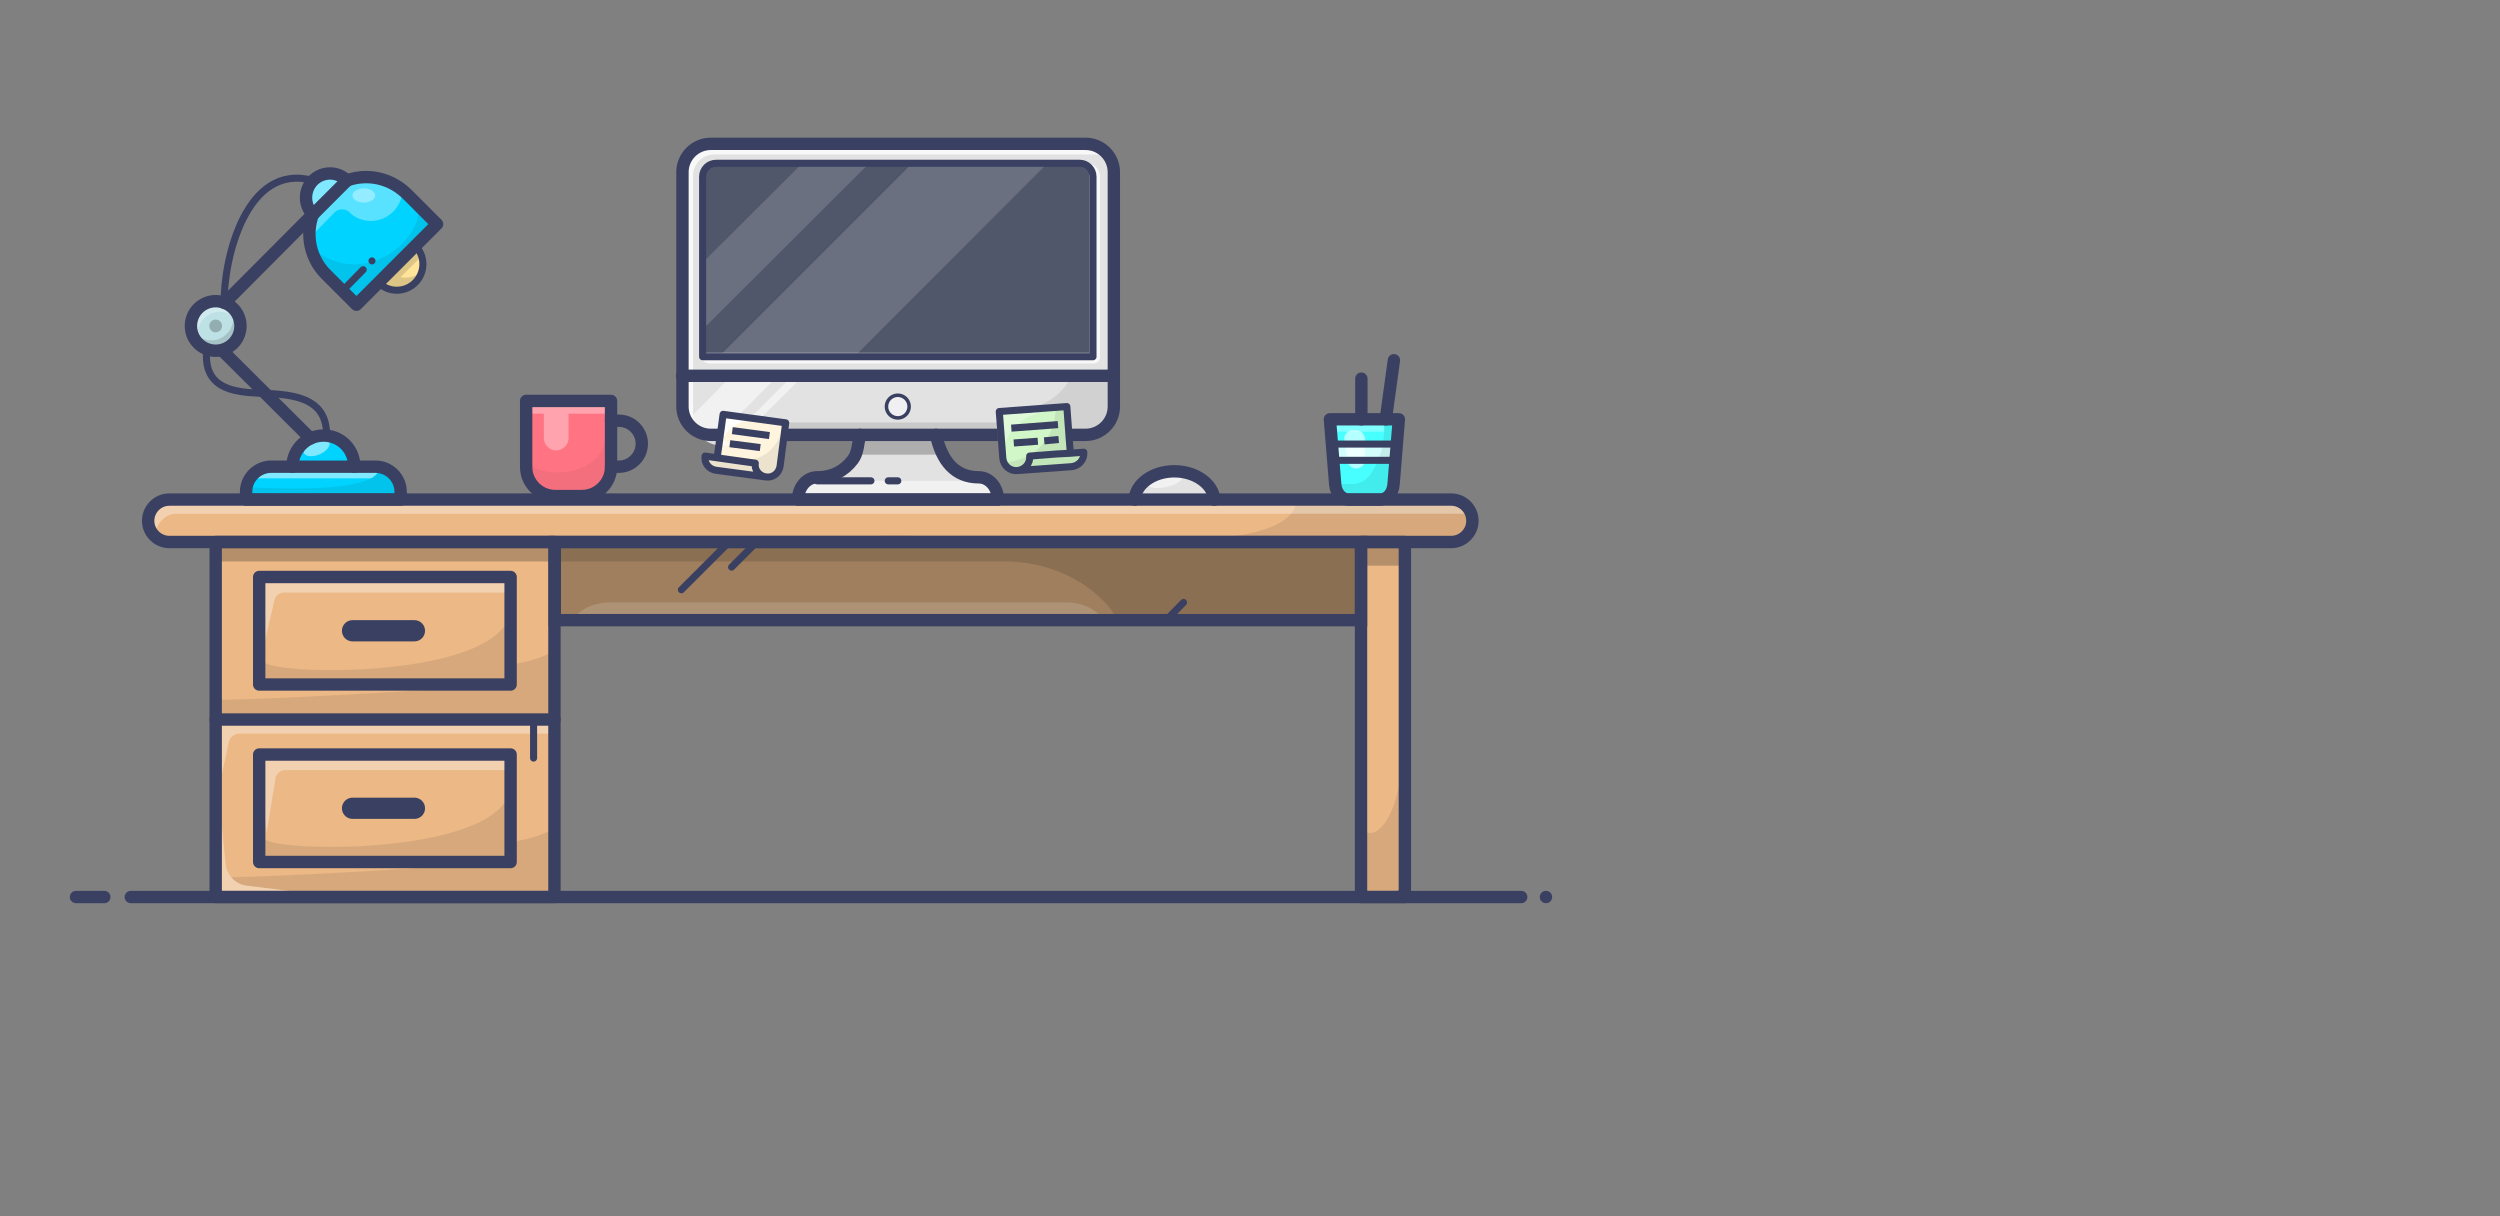 <?xml version="1.0" encoding="UTF-8" standalone="no"?>
<!-- Generator: Adobe Illustrator 21.0.0, SVG Export Plug-In . SVG Version: 6.00 Build 0)  -->

<svg
   xmlns:dc="http://purl.org/dc/elements/1.1/"
   xmlns:cc="http://creativecommons.org/ns#"
   xmlns:rdf="http://www.w3.org/1999/02/22-rdf-syntax-ns#"
   xmlns:svg="http://www.w3.org/2000/svg"
   xmlns="http://www.w3.org/2000/svg"
   xmlns:sodipodi="http://sodipodi.sourceforge.net/DTD/sodipodi-0.dtd"
   xmlns:inkscape="http://www.inkscape.org/namespaces/inkscape"
   version="1.1"
   x="0px"
   y="0px"
   viewBox="0 0 707 344"
   xml:space="preserve"
   id="svg2323"
   sodipodi:docname="workspace-3.svg"
   inkscape:version="0.92.2 (5c3e80d, 2017-08-06)"
   width="707"
   height="344"><rect x="0" y="0" width="707" height="344" fill="#808080" stroke="none"/><defs
     id="defs2327" /><sodipodi:namedview
     pagecolor="#ffffff"
     bordercolor="#666666"
     borderopacity="1"
     objecttolerance="10"
     gridtolerance="10"
     guidetolerance="10"
     inkscape:pageopacity="0"
     inkscape:pageshadow="2"
     inkscape:window-width="1366"
     inkscape:window-height="745"
     id="namedview2325"
     showgrid="false"
     inkscape:snap-nodes="false"
     inkscape:object-paths="true"
     inkscape:snap-intersection-paths="true"
     inkscape:zoom="0.86"
     inkscape:cx="392.29405"
     inkscape:cy="300"
     inkscape:window-x="-8"
     inkscape:window-y="-8"
     inkscape:window-maximized="1"
     inkscape:current-layer="svg2323" /><style
     type="text/css"
     id="style1573">
	.st0{fill:#FAF4ED;}
	.st1{fill:#F5F5F7;}
	.st2{fill:#F7F7F7;}
	.st3{fill:#F7FEFF;}
	.st4{opacity:4.000000e-02;fill:#141414;}
	.st5{fill:#FFFFFF;}
	.st6{opacity:5.000000e-02;fill:#141414;}
	.st7{opacity:3.000000e-02;fill:#141414;}
	.st8{opacity:0.5;fill:#FFFFFF;}
	.st9{opacity:0.75;fill:#FFFFFF;}
	.st10{opacity:0.7;fill:#FFFFFF;}
	.st11{opacity:2.000000e-02;fill:#141414;}
	.st12{fill:#141414;}
	.st13{fill:none;stroke:#DCDEE8;stroke-width:3;stroke-linecap:round;stroke-linejoin:round;stroke-miterlimit:10;}
	.st14{fill:none;stroke:#DCDEE8;stroke-width:6;stroke-linecap:round;stroke-linejoin:round;stroke-miterlimit:10;}
	.st15{fill:none;stroke:#DCDEE8;stroke-width:1.5;stroke-linecap:round;stroke-linejoin:round;stroke-miterlimit:10;}
	.st16{fill:none;stroke:#DCDEE8;stroke-width:4;stroke-linecap:round;stroke-linejoin:round;stroke-miterlimit:10;}
	.st17{fill:none;stroke:#DCDEE8;stroke-width:2;stroke-linecap:round;stroke-linejoin:round;stroke-miterlimit:10;}
	.st18{fill:none;stroke:#DCDEE8;stroke-width:3;stroke-linejoin:round;stroke-miterlimit:10;}
	.st19{fill:#EBB886;}
	.st20{fill:#48FFFF;}
	.st21{fill:#D2FFFE;}
	.st22{fill:#E2E2E2;}
	.st23{fill:#51576B;}
	.st24{fill:#D1F7C9;}
	.st25{fill:#FFF5DE;}
	.st26{fill:#FF7382;}
	.st27{fill:#00D3FF;}
	.st28{fill:#FFE499;}
	.st29{fill:#BEE1E5;}
	.st30{opacity:0.35;fill:#141414;}
	.st31{opacity:0.35;fill:#FFFFFF;}
	.st32{opacity:0.15;fill:#FFFFFF;}
	.st33{opacity:8.000000e-02;fill:#141414;}
	.st34{opacity:0.12;fill:#141414;}
	.st35{opacity:0.3;fill:#FFFFFF;}
	.st36{opacity:0.25;fill:#141414;}
	.st37{opacity:0.15;fill:#141414;}
	.st38{opacity:0.1;fill:#141414;}
	.st39{opacity:0.59;fill:#FFFFFF;}
	.st40{fill:none;stroke:#3A4061;stroke-width:2;stroke-linecap:round;stroke-linejoin:round;stroke-miterlimit:10;}
	.st41{fill:none;stroke:#3A4061;stroke-width:4;stroke-linecap:round;stroke-linejoin:round;stroke-miterlimit:10;}
	.st42{fill:#F0F0F2;stroke:#3A4061;stroke-miterlimit:10;}
	.st43{fill:none;stroke:#3A4061;stroke-width:6;stroke-linecap:round;stroke-linejoin:round;stroke-miterlimit:10;}
	.st44{fill:none;stroke:#3A4061;stroke-width:2;stroke-linejoin:round;stroke-miterlimit:10;}
	.st45{fill:none;stroke:#3A4061;stroke-width:3.5;stroke-linejoin:round;stroke-miterlimit:10;}
	.st46{fill:none;stroke:#3A4061;stroke-width:3.5;stroke-linecap:round;stroke-linejoin:round;stroke-miterlimit:10;}
	.st47{fill:none;stroke:#3A4061;stroke-width:3.5;stroke-miterlimit:10;}
</style><g
     id="main"
     transform="translate(-177.902,-221.721)"><g
       id="colors"><g
         id="XMLID_3_"><g
           id="g2104"><path
             class="st19"
             d="m 588.3,363 c 3.3,0 6,2.7 6,6 0,1.7 -0.7,3.2 -1.8,4.2 -1.1,1.1 -2.6,1.8 -4.2,1.8 h -13.1 -12.4 v 0 h -228 v 0 H 239 225.9 c -3.3,0 -6,-2.7 -6,-6 0,-1.7 0.7,-3.2 1.8,-4.2 1.1,-1.1 2.6,-1.8 4.2,-1.8 h 21.8 43.7 112.4 56.5 38.7 22.5 38 8.9 z"
             id="path2052"
             inkscape:connector-curvature="0"
             style="fill:#ebb886" /><path
             class="st19"
             d="m 575.1,375 v 94.2 c 0,3.4 -2.8,6.2 -6.2,6.2 -3.4,0 -6.2,-2.8 -6.2,-6.2 V 375 Z"
             id="path2054"
             inkscape:connector-curvature="0"
             style="fill:#ebb886" /><path
             inkscape:connector-curvature="0"
             style="fill:#48ffff"
             d="m 573.6,340.3 -0.6,7 h -18.4 l -0.5,-7 z"
             id="polygon2056" /><path
             inkscape:connector-curvature="0"
             style="fill:#d2fffe"
             d="m 573,347.3 -0.4,4.6 H 555 l -0.4,-4.6 z"
             id="polygon2058" /><path
             class="st20"
             d="m 572.6,351.9 -0.5,6.8 c -0.2,2.4 -1.8,4.3 -3.8,4.3 h -8.9 c -2,0 -3.6,-1.8 -3.8,-4.3 l -0.5,-6.8 z"
             id="path2060"
             inkscape:connector-curvature="0"
             style="fill:#48ffff" /><path
             inkscape:connector-curvature="0"
             style="fill:#ebb886"
             d="m 334.8,375 h 228 v 22.1 h -228 z"
             id="rect2062" /><path
             class="st22"
             d="m 521.3,363 h -22.5 c 0.2,-4.5 5.2,-8 11.2,-8 6,0 11.1,3.5 11.3,8 z"
             id="path2064"
             inkscape:connector-curvature="0"
             style="fill:#e2e2e2" /><path
             class="st22"
             d="m 492.9,328 v 8.7 c 0,4.4 -3.6,8 -8,8 h -4.6 l -0.6,-8 -19.1,1.4 0.5,6.5 -0.9,0.1 h -17.5 -21.5 -21.5 l 0.5,-3.4 -17.7,-2.4 -0.8,5.8 h -0.3 -2.4 c -4.4,0 -8,-3.6 -8,-8 v -7.3 -1.4 z"
             id="path2066"
             inkscape:connector-curvature="0"
             style="fill:#e2e2e2" /><path
             class="st22"
             d="M 492.9,270.4 V 328 h -122 v -57.7 c 0,-4.4 3.6,-8 8,-8 h 106 c 4.4,0.1 8,3.7 8,8.1 z m -5.9,52.1 v -50.9 c 0,-2.1 -1.7,-3.8 -3.8,-3.8 H 380.4 c -2.1,0 -3.8,1.7 -3.8,3.8 v 50.9 z"
             id="path2068"
             inkscape:connector-curvature="0"
             style="fill:#e2e2e2" /><path
             class="st23"
             d="m 487,271.6 v 50.9 H 376.7 v -50.9 c 0,-2.1 1.7,-3.8 3.8,-3.8 h 102.8 c 2,0.1 3.7,1.8 3.7,3.8 z"
             id="path2070"
             inkscape:connector-curvature="0"
             style="fill:#51576b" /><path
             class="st24"
             d="m 484.4,349.6 c 0.2,2.1 -1.4,3.9 -3.5,4.1 l -15.3,1.1 c 2.1,-0.2 3.7,-2 3.5,-4.1 l 7.7,-0.6 3.8,-0.3 z"
             id="path2072"
             inkscape:connector-curvature="0"
             style="fill:#d1f7c9" /><path
             class="st24"
             d="m 480.3,346.1 0.3,3.8 -3.8,0.3 -7.7,0.6 c 0.2,2.1 -1.4,3.9 -3.5,4.1 -2.1,0.2 -3.9,-1.4 -4.1,-3.5 l -0.5,-6.7 -0.5,-6.5 19.1,-1.4 0.6,8 z"
             id="path2074"
             inkscape:connector-curvature="0"
             style="fill:#d1f7c9" /><path
             class="st22"
             d="m 460.1,363 h -56.5 c 0,-3.5 2.4,-6.3 5.4,-6.3 4.3,0 7.7,-1.8 10.1,-5 1.4,-1.9 1.4,-4.2 2,-7 h 21.5 c 1.6,7.3 5.3,12 12.1,12 1.5,0 2.8,0.7 3.8,1.8 1,1.2 1.6,2.7 1.6,4.5 z"
             id="path2076"
             inkscape:connector-curvature="0"
             style="fill:#e2e2e2" /><path
             class="st25"
             d="m 400.1,341.3 -0.5,3.4 -1.2,8.8 c -0.3,1.9 -2,3.3 -4,3 -1.9,-0.3 -3.3,-2 -3,-4 l -7.2,-1 -3.5,-0.5 0.5,-3.5 0.4,-2.9 0.8,-5.8 z"
             id="path2078"
             inkscape:connector-curvature="0"
             style="fill:#fff5de" /><path
             class="st25"
             d="m 394.5,356.6 -14.2,-1.9 c -1.9,-0.3 -3.3,-2 -3,-4 l 3.5,0.5 3.5,0.5 7.2,1 c -0.3,1.8 1,3.6 3,3.9 z"
             id="path2080"
             inkscape:connector-curvature="0"
             style="fill:#fff5de" /><path
             class="st26"
             d="m 350.7,335.2 v 18.6 c 0,4.5 -3.7,8.2 -8.2,8.2 h -7.6 c -4.5,0 -8.2,-3.7 -8.2,-8.2 v -18.6 z"
             id="path2082"
             inkscape:connector-curvature="0"
             style="fill:#ff7382" /><path
             class="st19"
             d="m 334.7,425.2 v 50.2 h -95.8 v -50.2 z m -12.3,40.3 V 435 h -71.1 v 30.5 z"
             id="path2084"
             inkscape:connector-curvature="0"
             style="fill:#ebb886" /><path
             class="st19"
             d="m 334.7,375 v 50.2 H 238.9 V 375 Z m -12.3,40.3 v -30.4 h -71.1 v 30.4 z"
             id="path2086"
             inkscape:connector-curvature="0"
             style="fill:#ebb886" /><path
             inkscape:connector-curvature="0"
             style="fill:#ebb886"
             d="m 251.2,435.1 h 71.1 v 30.5 h -71.1 z"
             id="rect2088" /><path
             inkscape:connector-curvature="0"
             style="fill:#ebb886"
             d="m 251.2,384.9 h 71.1 v 30.5 h -71.1 z"
             id="rect2090" /><path
             class="st27"
             d="m 293,276.5 8.6,8.6 -6.2,6.2 -10.4,10.4 -6.2,6.2 -8.6,-8.6 c -4.6,-4.6 -5.9,-11.3 -3.7,-17 v 0 l 9.6,-9.6 v 0 c 1.8,-0.7 3.7,-1 5.6,-1 4,0.1 8.2,1.6 11.3,4.8 z"
             id="path2092"
             inkscape:connector-curvature="0"
             style="fill:#00d3ff" /><path
             class="st28"
             d="m 295.4,291.3 c 1.3,1.3 2.1,3.1 2.1,5.1 0,4.1 -3.3,7.4 -7.4,7.4 -2,0 -3.8,-0.8 -5.1,-2.1 z"
             id="path2094"
             inkscape:connector-curvature="0"
             style="fill:#ffe499" /><path
             class="st27"
             d="m 291.2,360.8 v 2.2 h -43.7 v -2.2 c 0,-3.9 3.2,-7.1 7.1,-7.1 h 6 17.5 6 c 3.9,0 7.1,3.1 7.1,7.1 z"
             id="path2096"
             inkscape:connector-curvature="0"
             style="fill:#00d3ff" /><path
             class="st27"
             d="m 278.1,353.7 h -17.5 c 0,-4.8 3.9,-8.8 8.8,-8.8 4.8,0 8.7,3.9 8.7,8.8 z"
             id="path2098"
             inkscape:connector-curvature="0"
             style="fill:#00d3ff" /><path
             class="st27"
             d="m 276,272.8 -9.6,9.6 c -2.6,-2.6 -2.6,-6.9 0,-9.6 2.7,-2.7 7,-2.7 9.6,0 z"
             id="path2100"
             inkscape:connector-curvature="0"
             style="fill:#00d3ff" /><path
             class="st29"
             d="m 238.9,306.9 c 3.9,0 7,3.1 7,7 0,3.8 -3.1,6.9 -7,6.9 -3.8,0 -6.9,-3.1 -6.9,-6.9 -0.1,-3.9 3.1,-7 6.9,-7 z"
             id="path2102"
             inkscape:connector-curvature="0"
             style="fill:#bee1e5" /></g><g
           id="g2106" /></g></g><g
       id="shadows"><path
         inkscape:connector-curvature="0"
         style="opacity:0.35;fill:#141414"
         d="m 334.7,376.7 h 227.6 v 20 H 334.7 Z"
         id="rect2110" /><path
         class="st31"
         d="m 350.7,335.2 h -23.6 v 3.5 h 4.6 v 6.9 c 0,1.9 1.6,3.5 3.5,3.5 1.9,0 3.5,-1.6 3.5,-3.5 v -6.9 h 12 z"
         id="path2112"
         inkscape:connector-curvature="0"
         style="opacity:0.35;fill:#ffffff" /><path
         inkscape:connector-curvature="0"
         style="opacity:0.15;fill:#ffffff"
         d="m 404.8,267.9 -27.9,27.8 v 18.9 l 46.8,-46.7 z"
         id="polygon2114" /><path
         inkscape:connector-curvature="0"
         style="opacity:0.15;fill:#ffffff"
         d="m 435.9,267.9 -55.2,55.2 H 419 l 55.5,-55.6 z"
         id="polygon2116" /><path
         inkscape:connector-curvature="0"
         style="opacity:0.5;fill:#ffffff"
         d="m 384.8,328 -11.7,11.8 v 3 l 2,2 h 6.5 l 0.8,-5.9 4.1,0.6 11.6,-11.7 z"
         id="polygon2118" /><path
         inkscape:connector-curvature="0"
         style="opacity:0.5;fill:#ffffff"
         d="m 401,329 -11.1,11.1 h 3 l 11.5,-11.4 z"
         id="polygon2120" /><path
         class="st33"
         d="m 465.8,337.7 13.8,-1 0.6,8 h 4.6 l 6.2,-2.9 1.8,-5.1 V 328 h -6.5 -5.7 c -0.5,1.9 -1.8,3.6 -3.3,5 -3,2.8 -7.5,4.4 -11.5,4.7"
         id="path2122"
         inkscape:connector-curvature="0" /><path
         inkscape:connector-curvature="0"
         style="opacity:0.12;fill:#141414"
         d="m 400.3,341.2 h 60.2 v 3 h -60.2 z"
         id="rect2124" /><path
         class="st33"
         d="m 461.8,352.5 c 2.1,0 14.1,-1.5 14.7,-15.6 l 3.1,-0.2 1,12.9 h 3.8 l -0.4,2 -2.2,2.1 -16.2,1.2 z"
         id="path2126"
         inkscape:connector-curvature="0" /><path
         class="st35"
         d="m 461.4,349.6 0.4,-1.5 c 1.2,-4.3 4.4,-7.8 8.7,-9.2 l 4.8,-1.6 -14.7,0.8 z"
         id="path2128"
         inkscape:connector-curvature="0"
         style="opacity:0.3;fill:#ffffff" /><path
         class="st33"
         d="m 380.4,351.1 c 8.8,1.9 16.7,1.6 19.4,-10 l -2.2,14.2 -2.7,1.2 -16.2,-2.5 -1.6,-3.1 z"
         id="path2130"
         inkscape:connector-curvature="0" /><path
         class="st5"
         d="m 381.1,348.3 1.3,-9.4 10.2,1.4 -2.8,0.3 c -3.3,0.4 -6.3,2.5 -7.6,5.5 z"
         id="path2132"
         inkscape:connector-curvature="0"
         style="fill:#ffffff" /><path
         inkscape:connector-curvature="0"
         style="opacity:0.25;fill:#141414"
         d="m 421.1,343.9 h 21.7 v 6.4 h -21.7 z"
         id="rect2134" /><path
         inkscape:connector-curvature="0"
         style="opacity:0.25;fill:#141414"
         d="M 238.9,374.8 H 334.8 v 5.7 h -95.9 z"
         id="rect2136" /><path
         class="st33"
         d="m 265.9,291.7 c 14,12.1 31.5,-1.3 30.4,-12 l 5.3,5.3 c -4.7,4.7 -9.4,9.4 -14.2,14.2 -2.9,2.9 -5.8,5.8 -8.7,8.7 -4.1,-4.4 -8.2,-8.7 -12.3,-13 z"
         id="path2138"
         inkscape:connector-curvature="0" /><path
         class="st37"
         d="m 285,354.2 c 0,-0.1 0,-0.3 0,-0.5 l 0.8,0.5 z"
         id="path2140"
         inkscape:connector-curvature="0"
         style="opacity:0.15;fill:#141414" /><path
         class="st33"
         d="m 290,356.8 -1,-0.6 -3.2,-2 H 285 c 0,1.1 -0.8,2.1 -2.2,2.8 -6.3,3.5 -24.6,3 -35.2,2.5 l -0.5,3.5 h 44.8 z"
         id="path2142"
         inkscape:connector-curvature="0" /><path
         class="st8"
         d="M 249.7,354.2 H 285 c 0,1.1 -0.8,2.1 -2.2,2.8 h -33.1 z"
         id="path2144"
         inkscape:connector-curvature="0"
         style="opacity:0.5;fill:#ffffff" /><path
         inkscape:connector-curvature="0"
         style="opacity:0.3;fill:#ffffff"
         d="m 289,356.2 -3.2,-2 h 3.2 z"
         id="polygon2146" /><path
         class="st38"
         d="m 491.5,375 c 27.5,0.3 52.4,-1.1 53.2,-12 H 592 l 2.2,6 -3,5.2 -43.8,0.8 z"
         id="path2148"
         inkscape:connector-curvature="0"
         style="opacity:0.1;fill:#141414" /><path
         class="st37"
         d="M 563.8,373.4 H 438 c -4.2,-0.2 -8.5,-0.3 -12.7,0 h -90.5 v 7.1 h 127.3 c 9,0 17.9,2.9 24.9,8.5 2.6,2.1 4.7,4.3 6,6.5 h 69.8 l 0.7,-15 h 0.3 z"
         id="path2150"
         inkscape:connector-curvature="0"
         style="opacity:0.15;fill:#141414" /><path
         inkscape:connector-curvature="0"
         style="opacity:0.3;fill:#ffffff"
         d="m 238.9,475.4 h 35 0.1 z"
         id="polygon2152" /><path
         class="st38"
         d="m 322.4,409.6 c 5.5,-0.6 9.7,-2.4 12.3,-3.8 v 19.3 h -55.6 -40.2 v -5.5 c 19.5,0.1 83.5,-4.3 83.5,-4.3 z"
         id="path2154"
         inkscape:connector-curvature="0"
         style="opacity:0.1;fill:#141414" /><path
         class="st31"
         d="m 247.8,472.2 c -1.8,-0.2 -3.4,-1.1 -4.5,-2.4 -0.9,-1.1 -1.5,-2.4 -1.6,-3.8 l -2.9,-29.4 v 33.3 5.5 h 35 z"
         id="path2156"
         inkscape:connector-curvature="0"
         style="opacity:0.35;fill:#ffffff" /><path
         class="st38"
         d="m 334.7,456.1 v 19.3 h -60.8 l -26.1,-3.2 c -1.8,-0.2 -3.4,-1.1 -4.5,-2.4 23.3,-0.4 79,-4.3 79,-4.3 v -5.7 c 5.6,-0.6 9.8,-2.4 12.4,-3.7 z"
         id="path2158"
         inkscape:connector-curvature="0"
         style="opacity:0.1;fill:#141414" /><path
         class="st33"
         d="m 573.9,340.3 h -4.8 c 0.1,1.2 0.2,2.4 0.2,3.5 -0.1,4.5 -1.5,8.6 -3.7,11.9 -1.2,1.8 -3.3,2.9 -5.4,2.9 h -3.1 v 3.9 c -0.4,0.1 -0.9,0.3 -1.3,0.4 L 555,363 h 2.1 v 0 h 15 v -4.5 0 l 1.5,-14.7 z"
         id="path2160"
         inkscape:connector-curvature="0" /><path
         class="st35"
         d="m 569.2,340.3 c 0.1,1.2 0.2,2.4 0.2,3.5 h -15.3 v -3.5 z"
         id="path2162"
         inkscape:connector-curvature="0"
         style="opacity:0.3;fill:#ffffff" /><path
         inkscape:connector-curvature="0"
         style="fill:#141414"
         d="m 573.9,343.8 h -0.3 l 0.3,-3.5 z"
         id="polygon2164" /><path
         inkscape:connector-curvature="0"
         style="opacity:0.5;fill:#ffffff"
         d="M 403.6,357.7 H 458.7 v 5.3 h -55.1 z"
         id="rect2166" /><path
         class="st31"
         d="m 286.5,272.7 -8.6,-0.9 -4,3.4 v 0 c 0,0.3 0,0.7 0.1,1 l -1.8,-0.4 -7.2,7.8 0.4,5.5 7,-7.2 c 1.2,-1.3 3.3,-1.3 4.5,0 0.1,0.1 0.3,0.3 0.4,0.4 1.5,1.2 3.4,1.9 5.5,1.9 3.4,0 6.4,-1.9 7.9,-4.8 0.5,-0.9 0.8,-2 1,-3 z"
         id="path2168"
         inkscape:connector-curvature="0"
         style="opacity:0.35;fill:#ffffff" /><path
         class="st32"
         d="m 479.2,392.1 h -60.7 -7.2 -60.7 c -2.8,0 -7.3,0.5 -11.1,5 h 71.8 7.2 71.8 c -3.8,-4.5 -8.3,-5 -11.1,-5 z"
         id="path2170"
         inkscape:connector-curvature="0"
         style="opacity:0.15;fill:#ffffff" /><path
         inkscape:connector-curvature="0"
         style="opacity:0.25;fill:#141414"
         d="m 240.7,313.9 a 1.8,1.8 0 0 1 -1.8,1.8 1.8,1.8 0 0 1 -1.8,-1.8 1.8,1.8 0 0 1 1.8,-1.8 1.8,1.8 0 0 1 1.8,1.8 z"
         id="circle2172" /><path
         class="st35"
         d="m 233.8,316.1 c 0,-3.4 2.8,-6.2 6.2,-6.2 3.4,0 6.2,2.8 6.2,6.2 l -1.8,-7.3 -5.9,-2.5 -4.8,2.9 -1.9,4.3 z"
         id="path2174"
         inkscape:connector-curvature="0"
         style="opacity:0.3;fill:#ffffff" /><path
         class="st37"
         d="m 243.7,310.3 c 0.8,3.3 -1.3,6.7 -4.6,7.5 -3.3,0.8 -6.7,-1.3 -7.5,-4.6 l 3.4,6.7 6.3,1.1 4,-3.9 0.8,-4.7 z"
         id="path2176"
         inkscape:connector-curvature="0"
         style="opacity:0.15;fill:#141414" /><path
         class="st37"
         d="m 291.2,300.1 5.9,-5.9 -1.7,-3 -7.2,7.3 c -0.1,-0.1 -0.1,-0.1 -0.2,-0.2 l -1.5,1.8 v 0 0 l -0.9,1.1 -0.6,0.8 2.8,1.2 6.1,-0.5 3.3,-3.1 v -1.4 c -1.1,1.6 -3.7,2.4 -6,1.9 z"
         id="path2178"
         inkscape:connector-curvature="0"
         style="opacity:0.15;fill:#141414" /><path
         inkscape:connector-curvature="0"
         style="opacity:0.35;fill:#ffffff"
         d="m 284,277 a 3.2,2 0 0 1 -3.2,2 3.2,2 0 0 1 -3.2,-2 3.2,2 0 0 1 3.2,-2 3.2,2 0 0 1 3.2,2 z"
         id="ellipse2180" /><path
         inkscape:connector-curvature="0"
         style="opacity:0.5;fill:#ffffff"
         d="m 265.5,281.8 -1,-5.2 5.7,-7.2 4.4,3 z"
         id="polygon2182" /><path
         inkscape:connector-curvature="0"
         transform="matrix(0.921,-0.39,0.39,0.921,-114.635,131.87)"
         style="opacity:0.5;fill:#ffffff"
         d="m 271.3,348.2 a 3.9,2.1 0 0 1 -3.9,2.1 3.9,2.1 0 0 1 -3.9,-2.1 3.9,2.1 0 0 1 3.9,-2.1 3.9,2.1 0 0 1 3.9,2.1 z"
         id="ellipse2184" /><path
         class="st31"
         d="m 594.6,367 c -0.1,0 -0.1,0 -0.2,0 H 227.9 c -1.7,0 -3.2,0.7 -4.2,1.8 -1.1,1.1 -1.8,2.6 -1.8,4.2 0,1.1 -2.2,-9 1,-9 h 366.5 c 2.3,0 4.2,1.2 5.2,3 z"
         id="path2186"
         inkscape:connector-curvature="0"
         style="opacity:0.35;fill:#ffffff" /><path
         inkscape:connector-curvature="0"
         style="opacity:0.25;fill:#141414"
         d="m 562.3,374.7 h 12.9 v 7 h -12.9 z"
         id="rect2188" /><path
         class="st38"
         d="m 562.8,454.2 c 0,6.3 12.4,5.9 12.4,-29 0,35.8 0,50.2 0,50.2 h -6.2 -6.2 z"
         id="path2190"
         inkscape:connector-curvature="0"
         style="opacity:0.1;fill:#141414" /><path
         class="st38"
         d="m 252.2,458.5 c 0,4.5 70.2,5.8 70.2,-15.2 0,28.2 0,22.2 0,22.2 h -70.2 z"
         id="path2192"
         inkscape:connector-curvature="0"
         style="opacity:0.1;fill:#141414" /><path
         class="st38"
         d="m 252.2,408.5 c 0,4.5 70.2,5.8 70.2,-15.2 0,28.2 0,22.2 0,22.2 h -70.2 z"
         id="path2194"
         inkscape:connector-curvature="0"
         style="opacity:0.1;fill:#141414" /><path
         class="st31"
         d="m 322.4,435.1 h -71.1 v 2.8 h -0.2 l 2.2,19.4 2.5,-15.4 c 0.2,-1.4 1.4,-2.4 2.8,-2.4 h 63.9 v -4.4 z"
         id="path2196"
         inkscape:connector-curvature="0"
         style="opacity:0.35;fill:#ffffff" /><path
         class="st31"
         d="m 322.4,384.9 h -71.1 v 4.4 l 0.9,16.6 3.3,-14.4 c 0.3,-1.3 1.4,-2.2 2.7,-2.2 h 64.2 z"
         id="path2198"
         inkscape:connector-curvature="0"
         style="opacity:0.35;fill:#ffffff" /><path
         class="st31"
         d="m 335.2,425.8 h -95.9 v 3.4 l 1.3,11.8 2,-9.4 c 0.3,-1.4 1.5,-2.4 3,-2.4 h 89.6 z"
         id="path2200"
         inkscape:connector-curvature="0"
         style="opacity:0.35;fill:#ffffff" /><path
         class="st6"
         d="m 328.2,352.6 c 0,3.8 21.1,5.7 21.1,-9 0,10.2 0,14.7 0,14.7 l -3.4,2.9 h -15.8 l -4.1,-5 1.1,-2.5 z"
         id="path2202"
         inkscape:connector-curvature="0" /><path
         class="st9"
         d="m 384.3,347.7 h -2.4 c -3,0 -5.6,-1.6 -7,-4.1 -0.7,-1.2 -1,-2.5 -1,-3.9 v -7.3 -61 c 0,-3.3 2.7,-6 6,-6 h 108 c 1.4,0 2.8,0.4 4,1 -1.4,-2.4 -4,-4 -7,-4 h -106 c -4.4,0 -8,3.6 -8,8 v 59 7.3 c 0,3 1.6,5.6 4,6.9 1.2,0.7 2.5,1.1 4,1.1 h 2.4"
         id="path2204"
         inkscape:connector-curvature="0"
         style="opacity:0.75;fill:#ffffff" /><path
         class="st9"
         d="m 489,271.6 v 51.2 c 0,1 -0.8,1.7 -1.7,1.7 H 378.7 c -1.7,0 -3,-1.3 -3,-3 v 0 H 486 v -52.9 c 0,-0.2 0,-0.5 -0.1,-0.7 1.8,0.4 3.1,1.9 3.1,3.7 z"
         id="path2206"
         inkscape:connector-curvature="0"
         style="opacity:0.75;fill:#ffffff" /><path
         inkscape:connector-curvature="0"
         transform="matrix(0.98,-0.2,0.2,0.98,-61.257,108.574)"
         style="opacity:0.5;fill:#ffffff"
         d="m 512.1,357.7 a 5,1.8 0 0 1 -5,1.8 5,1.8 0 0 1 -5,-1.8 5,1.8 0 0 1 5,-1.8 5,1.8 0 0 1 5,1.8 z"
         id="ellipse2208" /><path
         class="st39"
         d="m 560.5,343.4 h 0.9 c 1.4,0 2.5,1.1 2.5,2.4 v 6 c 0,1.4 -1.1,2.4 -2.5,2.4 v 0 c -1.2,0 -2.2,-0.9 -2.4,-2.1 l -0.9,-6 c -0.3,-1.3 0.9,-2.7 2.4,-2.7 z"
         id="path2210"
         inkscape:connector-curvature="0"
         style="opacity:0.59;fill:#ffffff" /></g><g
       id="lines"><path
         class="st40"
         d="m 297.5,296.4 c 0,4.1 -3.3,7.4 -7.4,7.4 -2,0 -3.8,-0.8 -5.1,-2.1 l 10.4,-10.4 c 1.3,1.3 2.1,3.1 2.1,5.1 z"
         id="path2213"
         inkscape:connector-curvature="0"
         style="fill:none;stroke:#3a4061;stroke-width:2;stroke-linecap:round;stroke-linejoin:round;stroke-miterlimit:10" /><path
         class="st41"
         d="M 243,308.3"
         id="path2215"
         inkscape:connector-curvature="0"
         style="fill:none;stroke:#3a4061;stroke-width:4;stroke-linecap:round;stroke-linejoin:round;stroke-miterlimit:10" /><path
         class="st40"
         d="m 266.5,272.8 c -18.9,-5.4 -25.4,22.1 -25.2,34.7"
         id="path2217"
         inkscape:connector-curvature="0"
         style="fill:none;stroke:#3a4061;stroke-width:2;stroke-linecap:round;stroke-linejoin:round;stroke-miterlimit:10" /><path
         class="st40"
         d="m 236.4,320.4 c -1.4,12.4 9.6,12.3 17,12.6 10.6,0.4 16.9,2.8 16.9,12"
         id="path2219"
         inkscape:connector-curvature="0"
         style="fill:none;stroke:#3a4061;stroke-width:2;stroke-linecap:round;stroke-linejoin:round;stroke-miterlimit:10" /><path
         inkscape:connector-curvature="0"
         style="fill:#f0f0f2;stroke:#3a4061;stroke-miterlimit:10"
         d="m 435,336.7 a 3.2,3.2 0 0 1 -3.2,3.2 3.2,3.2 0 0 1 -3.2,-3.2 3.2,3.2 0 0 1 3.2,-3.2 3.2,3.2 0 0 1 3.2,3.2 z"
         id="circle2221" /><path
         class="st43"
         d="m 277.6,450.3 c 5.8,0 11.7,0 17.5,0"
         id="path2223"
         inkscape:connector-curvature="0"
         style="fill:none;stroke:#3a4061;stroke-width:6;stroke-linecap:round;stroke-linejoin:round;stroke-miterlimit:10" /><path
         class="st43"
         d="m 277.6,400.1 c 5.8,0 11.7,0 17.5,0"
         id="path2225"
         inkscape:connector-curvature="0"
         style="fill:none;stroke:#3a4061;stroke-width:6;stroke-linecap:round;stroke-linejoin:round;stroke-miterlimit:10" /><path
         class="st40"
         d="M 483.3,267.9 H 380.4 c -2.1,0 -3.8,1.7 -3.8,3.8 v 50.9 H 487 v -50.9 c 0,-2.1 -1.7,-3.8 -3.7,-3.8 z"
         id="path2227"
         inkscape:connector-curvature="0"
         style="fill:none;stroke:#3a4061;stroke-width:2;stroke-linecap:round;stroke-linejoin:round;stroke-miterlimit:10" /><path
         inkscape:connector-curvature="0"
         style="fill:none;stroke:#3a4061;stroke-width:2;stroke-linecap:round;stroke-linejoin:round;stroke-miterlimit:10"
         d="m 409,357.7 h 15.2"
         id="line2229" /><path
         inkscape:connector-curvature="0"
         style="fill:none;stroke:#3a4061;stroke-width:2;stroke-linecap:round;stroke-linejoin:round;stroke-miterlimit:10"
         d="m 429.1,357.7 h 2.7"
         id="line2231" /><path
         inkscape:connector-curvature="0"
         style="fill:none;stroke:#3a4061;stroke-width:2;stroke-linecap:round;stroke-linejoin:round;stroke-miterlimit:10"
         d="M 573.1,347.3 H 554.5"
         id="line2233" /><path
         inkscape:connector-curvature="0"
         style="fill:none;stroke:#3a4061;stroke-width:2;stroke-linecap:round;stroke-linejoin:round;stroke-miterlimit:10"
         d="m 572.8,351.9 h -18"
         id="line2235" /><path
         inkscape:connector-curvature="0"
         style="fill:none;stroke:#3a4061;stroke-width:2;stroke-linecap:round;stroke-linejoin:round;stroke-miterlimit:10"
         d="m 384.1,375 -13.5,13.5"
         id="line2237" /><path
         inkscape:connector-curvature="0"
         style="fill:none;stroke:#3a4061;stroke-width:2;stroke-linecap:round;stroke-linejoin:round;stroke-miterlimit:10"
         d="m 391.9,375 -7.1,7.1"
         id="line2239" /><path
         inkscape:connector-curvature="0"
         style="fill:none;stroke:#3a4061;stroke-width:2;stroke-linecap:round;stroke-linejoin:round;stroke-miterlimit:10"
         d="m 328.8,425.2 v 10.9"
         id="line2241" /><path
         inkscape:connector-curvature="0"
         style="fill:none;stroke:#3a4061;stroke-width:2;stroke-linecap:round;stroke-linejoin:round;stroke-miterlimit:10"
         d="m 507.7,397.1 4.9,-5"
         id="line2243" /><path
         class="st40"
         d="M 540.9,375"
         id="path2245"
         inkscape:connector-curvature="0"
         style="fill:none;stroke:#3a4061;stroke-width:2;stroke-linecap:round;stroke-linejoin:round;stroke-miterlimit:10" /><path
         class="st44"
         d="m 480.6,349.9 -0.3,-3.8 -0.7,-9.4 -19.1,1.4 1,13.2 c 0.2,2.1 2,3.7 4.1,3.5 2.1,-0.2 3.7,-2 3.5,-4.1 l 7.7,-0.6 3.8,-0.2 3.8,-0.3 c 0.2,2.1 -1.4,3.9 -3.5,4.1 l -15.3,1.1"
         id="path2247"
         inkscape:connector-curvature="0"
         style="fill:none;stroke:#3a4061;stroke-width:2;stroke-linejoin:round;stroke-miterlimit:10" /><path
         class="st44"
         d="m 394.5,356.6 -14.2,-1.9 c -1.9,-0.3 -3.3,-2 -3,-4 l 3.5,0.5 3.5,0.5 7.2,1 c -0.3,1.8 1,3.6 3,3.9 2,0.3 3.7,-1.1 4,-3 l 1.6,-12.3 -17.7,-2.4 -1.2,8.8 -0.5,3.5"
         id="path2249"
         inkscape:connector-curvature="0"
         style="fill:none;stroke:#3a4061;stroke-width:2;stroke-linejoin:round;stroke-miterlimit:10" /><path
         inkscape:connector-curvature="0"
         style="fill:none;stroke:#3a4061;stroke-width:2;stroke-linejoin:round;stroke-miterlimit:10"
         d="m 463.9,342.8 13.2,-1"
         id="line2251" /><path
         inkscape:connector-curvature="0"
         style="fill:none;stroke:#3a4061;stroke-width:2;stroke-linejoin:round;stroke-miterlimit:10"
         d="m 464.6,347 6.8,-0.5"
         id="line2253" /><path
         inkscape:connector-curvature="0"
         style="fill:none;stroke:#3a4061;stroke-width:2;stroke-linejoin:round;stroke-miterlimit:10"
         d="M 473.2,346.4 477.3,346"
         id="line2255" /><g
         id="g2311"><path
           inkscape:connector-curvature="0"
           style="fill:none;stroke:#3a4061;stroke-width:3.5;stroke-linejoin:round;stroke-miterlimit:10"
           d="M 460.1,344.7 H 399.3"
           id="line2257" /><path
           class="st45"
           d="m 381.3,344.7 h -2.4 c -4.4,0 -8,-3.6 -8,-8 v -7.3 -59 c 0,-4.4 3.6,-8 8,-8 h 106 c 4.4,0 8,3.6 8,8 v 66.3 c 0,4.4 -3.6,8 -8,8 h -5.5"
           id="path2259"
           inkscape:connector-curvature="0"
           style="fill:none;stroke:#3a4061;stroke-width:3.5;stroke-linejoin:round;stroke-miterlimit:10" /><path
           inkscape:connector-curvature="0"
           style="fill:none;stroke:#3a4061;stroke-width:3.5;stroke-linecap:round;stroke-linejoin:round;stroke-miterlimit:10"
           d="m 492.8,328 h -122"
           id="line2261" /><path
           class="st46"
           d="m 278.1,353.7 h 6 c 3.9,0 7.1,3.2 7.1,7.1 v 2.2 h -43.7 v -2.2 c 0,-3.9 3.2,-7.1 7.1,-7.1 h 6"
           id="path2263"
           inkscape:connector-curvature="0"
           style="fill:none;stroke:#3a4061;stroke-width:3.5;stroke-linecap:round;stroke-linejoin:round;stroke-miterlimit:10" /><path
           class="st46"
           d="m 278.1,353.7 h -17.5 c 0,-4.8 3.9,-8.8 8.8,-8.8 4.9,0 8.7,3.9 8.7,8.8 z"
           id="path2265"
           inkscape:connector-curvature="0"
           style="fill:none;stroke:#3a4061;stroke-width:3.5;stroke-linecap:round;stroke-linejoin:round;stroke-miterlimit:10" /><path
           class="st46"
           d="m 276,272.8 -9.6,9.6 c -2.6,-2.6 -2.6,-6.9 0,-9.6 2.7,-2.7 7,-2.7 9.6,0 z"
           id="path2267"
           inkscape:connector-curvature="0"
           style="fill:none;stroke:#3a4061;stroke-width:3.5;stroke-linecap:round;stroke-linejoin:round;stroke-miterlimit:10" /><path
           inkscape:connector-curvature="0"
           style="fill:none;stroke:#3a4061;stroke-width:3.5;stroke-linecap:round;stroke-linejoin:round;stroke-miterlimit:10"
           d="m 245.9,313.9 a 7,7 0 0 1 -7,7 7,7 0 0 1 -7,-7 7,7 0 0 1 7,-7 7,7 0 0 1 7,7 z"
           id="circle2269" /><path
           inkscape:connector-curvature="0"
           style="fill:none;stroke:#3a4061;stroke-width:3.5;stroke-linecap:round;stroke-linejoin:round;stroke-miterlimit:10"
           d="M 265.7,345.7 241,321.1"
           id="line2271" /><path
           class="st46"
           d="m 266.4,282.3 c -2.1,5.7 -0.9,12.4 3.7,17 l 8.6,8.6 6.2,-6.2 10.4,-10.4 6.2,-6.2 -8.6,-8.6 c -3.2,-3.1 -7.3,-4.7 -11.4,-4.7 -1.9,0 -3.8,0.3 -5.6,1"
           id="path2273"
           inkscape:connector-curvature="0"
           style="fill:none;stroke:#3a4061;stroke-width:3.5;stroke-linecap:round;stroke-linejoin:round;stroke-miterlimit:10" /><path
           inkscape:connector-curvature="0"
           style="fill:none;stroke:#3a4061;stroke-width:3.5;stroke-linecap:round;stroke-linejoin:round;stroke-miterlimit:10"
           d="m 241.4,307.4 25,-25.1"
           id="line2275" /><path
           class="st46"
           d="m 342.5,362 h -7.6 c -4.5,0 -8.2,-3.7 -8.2,-8.2 v -18.7 h 24 v 18.7 c 0,4.5 -3.7,8.2 -8.2,8.2 z"
           id="path2277"
           inkscape:connector-curvature="0"
           style="fill:none;stroke:#3a4061;stroke-width:3.5;stroke-linecap:round;stroke-linejoin:round;stroke-miterlimit:10" /><path
           class="st46"
           d="M 588.3,375 H 225.8 c -3.3,0 -6,-2.7 -6,-6 v 0 c 0,-3.3 2.7,-6 6,-6 h 362.5 c 3.3,0 6,2.7 6,6 v 0 c 0,3.3 -2.7,6 -6,6 z"
           id="path2279"
           inkscape:connector-curvature="0"
           style="fill:none;stroke:#3a4061;stroke-width:3.5;stroke-linecap:round;stroke-linejoin:round;stroke-miterlimit:10" /><path
           class="st46"
           d="m 350.7,353.7 h 2.2 c 1.8,0 3.4,-0.7 4.6,-1.9 1.2,-1.2 1.9,-2.8 1.9,-4.6 0,-3.6 -2.9,-6.5 -6.5,-6.5 h -2.2"
           id="path2281"
           inkscape:connector-curvature="0"
           style="fill:none;stroke:#3a4061;stroke-width:3.5;stroke-linecap:round;stroke-linejoin:round;stroke-miterlimit:10" /><path
           inkscape:connector-curvature="0"
           style="fill:none;stroke:#3a4061;stroke-width:3.5;stroke-linecap:round;stroke-linejoin:round;stroke-miterlimit:10"
           d="M 238.9,375 H 334.7 v 100.4 h -95.8 z"
           id="rect2283" /><path
           inkscape:connector-curvature="0"
           style="fill:none;stroke:#3a4061;stroke-width:3.5;stroke-linecap:round;stroke-linejoin:round;stroke-miterlimit:10"
           d="M 334.7,425.2 H 238.9"
           id="line2285" /><path
           inkscape:connector-curvature="0"
           style="fill:none;stroke:#3a4061;stroke-width:3.5;stroke-linecap:round;stroke-linejoin:round;stroke-miterlimit:10"
           d="m 251.2,435.1 h 71.1 v 30.4 h -71.1 z"
           id="rect2287" /><path
           inkscape:connector-curvature="0"
           style="fill:none;stroke:#3a4061;stroke-width:3.5;stroke-linecap:round;stroke-linejoin:round;stroke-miterlimit:10"
           d="m 251.2,384.9 h 71.1 v 30.4 h -71.1 z"
           id="rect2289" /><path
           class="st46"
           d="m 442.6,344.7 c 1.6,7.3 5.3,12 12.1,12 1.5,0 2.8,0.7 3.8,1.8 1,1.2 1.6,2.7 1.6,4.5 h -56.5 c 0,-3.5 2.4,-6.3 5.4,-6.3 4.3,0 7.7,-1.8 10.1,-5 1.4,-1.9 1.4,-4.2 2,-7"
           id="path2291"
           inkscape:connector-curvature="0"
           style="fill:none;stroke:#3a4061;stroke-width:3.5;stroke-linecap:round;stroke-linejoin:round;stroke-miterlimit:10" /><path
           inkscape:connector-curvature="0"
           style="fill:none;stroke:#3a4061;stroke-width:3.5;stroke-linecap:round;stroke-linejoin:round;stroke-miterlimit:10"
           d="m 562.8,375 h 12.4 v 100.4 h -12.4 z"
           id="rect2293" /><path
           inkscape:connector-curvature="0"
           style="fill:none;stroke:#3a4061;stroke-width:3.5;stroke-miterlimit:10"
           d="m 334.8,375 h 228 v 22.1 h -228 z"
           id="rect2295" /><path
           class="st46"
           d="m 559.3,363 h 8.9 c 2,0 3.6,-1.8 3.8,-4.3 l 1.5,-18.4 H 554 l 1.5,18.4 c 0.2,2.5 1.9,4.3 3.8,4.3 z"
           id="path2297"
           inkscape:connector-curvature="0"
           style="fill:none;stroke:#3a4061;stroke-width:3.5;stroke-linecap:round;stroke-linejoin:round;stroke-miterlimit:10" /><path
           inkscape:connector-curvature="0"
           style="fill:none;stroke:#3a4061;stroke-width:3.5;stroke-linecap:round;stroke-linejoin:round;stroke-miterlimit:10"
           d="M 214.9,475.4 H 608.1"
           id="line2299" /><path
           inkscape:connector-curvature="0"
           style="fill:none;stroke:#3a4061;stroke-width:3.5;stroke-linecap:round;stroke-linejoin:round;stroke-miterlimit:10"
           d="m 207.4,475.4 h -8"
           id="line2301" /><path
           inkscape:connector-curvature="0"
           style="fill:none;stroke:#3a4061;stroke-width:3.5;stroke-linecap:round;stroke-linejoin:round;stroke-miterlimit:10"
           d="m 615.1,475.4 v 0"
           id="line2303" /><path
           class="st46"
           d="m 498.8,363 c 0.2,-4.4 5.2,-8 11.2,-8 6,0 11,3.6 11.3,8"
           id="path2305"
           inkscape:connector-curvature="0"
           style="fill:none;stroke:#3a4061;stroke-width:3.5;stroke-linecap:round;stroke-linejoin:round;stroke-miterlimit:10" /><path
           inkscape:connector-curvature="0"
           style="fill:none;stroke:#3a4061;stroke-width:3.5;stroke-linecap:round;stroke-linejoin:round;stroke-miterlimit:10"
           d="m 572.1,323.6 -2.3,16.7"
           id="line2307" /><path
           inkscape:connector-curvature="0"
           style="fill:none;stroke:#3a4061;stroke-width:3.5;stroke-linecap:round;stroke-linejoin:round;stroke-miterlimit:10"
           d="m 562.9,340.3 v -11.5"
           id="line2309" /></g><path
         inkscape:connector-curvature="0"
         style="fill:none;stroke:#3a4061;stroke-width:2;stroke-linejoin:round;stroke-miterlimit:10"
         d="m 384.3,347.2 8.6,1.1"
         id="line2313" /><path
         inkscape:connector-curvature="0"
         style="fill:none;stroke:#3a4061;stroke-width:2;stroke-linejoin:round;stroke-miterlimit:10"
         d="m 385,343.5 10.5,1.4"
         id="line2315" /><path
         inkscape:connector-curvature="0"
         style="fill:none;stroke:#3a4061;stroke-width:2;stroke-linecap:round;stroke-linejoin:round;stroke-miterlimit:10"
         d="m 283.1,295.5 v 0"
         id="line2317" /><path
         inkscape:connector-curvature="0"
         style="fill:none;stroke:#3a4061;stroke-width:2;stroke-linecap:round;stroke-linejoin:round;stroke-miterlimit:10"
         d="m 280.6,298 -5.7,5.8"
         id="line2319" /></g></g></svg>